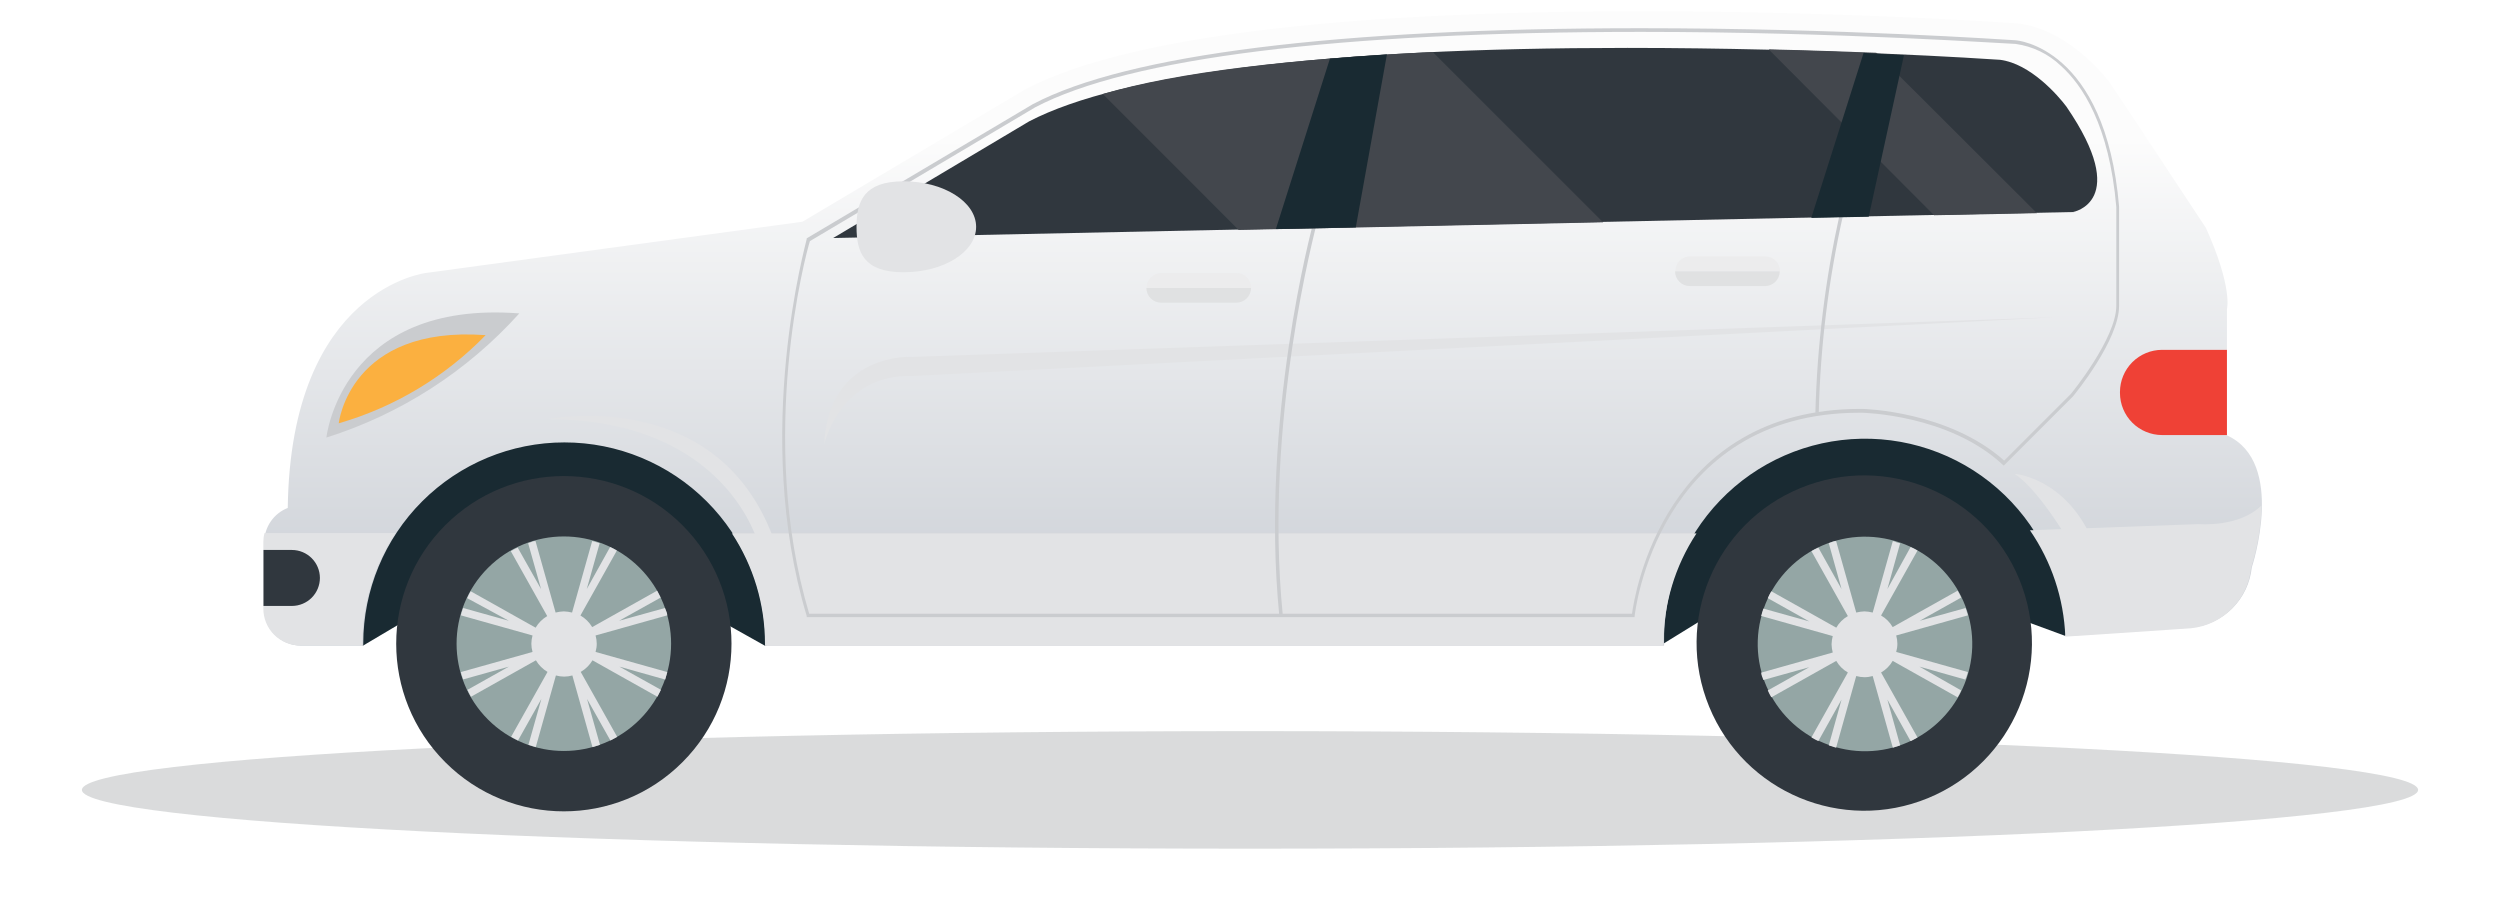 <svg width="138" height="51" viewBox="0 0 138 51" fill="none" xmlns="http://www.w3.org/2000/svg">
<g opacity="0.25" filter="url(#filter0_f)">
<path d="M69 46.847C104.611 46.847 133.479 45.394 133.479 43.603C133.479 41.811 104.611 40.358 69 40.358C33.389 40.358 4.521 41.811 4.521 43.603C4.521 45.394 33.389 46.847 69 46.847Z" fill="url(#paint0_radial)"/>
</g>
<path d="M20.028 35.646L23.816 33.4H38.22L42.227 35.646L50.953 32.564H86.072L91.815 35.533L95.473 33.278H109.042L114.005 35.103L115.709 31.015L112.132 22.921L20.847 24.356L18.819 31.372L20.028 35.646Z" fill="#192A32"/>
<path d="M37.668 42.076C41.282 38.462 41.282 32.603 37.668 28.989C34.054 25.375 28.195 25.375 24.581 28.989C20.967 32.603 20.967 38.462 24.581 42.076C28.195 45.69 34.054 45.69 37.668 42.076Z" fill="#30373E"/>
<path d="M35.311 39.719C37.623 37.407 37.623 33.658 35.311 31.346C32.999 29.034 29.25 29.034 26.938 31.346C24.625 33.658 24.625 37.407 26.938 39.719C29.25 42.032 32.999 42.032 35.311 39.719Z" fill="#94A6A5"/>
<path d="M36.833 37.098L32.875 35.987C32.918 35.839 32.94 35.686 32.94 35.533C32.939 35.379 32.917 35.226 32.875 35.078L36.833 33.967C36.833 33.829 36.752 33.691 36.704 33.562L34.173 34.267L36.468 32.986L36.274 32.605L32.689 34.616C32.531 34.351 32.307 34.13 32.04 33.975L34.051 30.39C33.931 30.319 33.806 30.254 33.678 30.196L32.389 32.515L33.102 29.985L32.689 29.863L31.578 33.813C31.429 33.775 31.277 33.753 31.123 33.748C30.97 33.753 30.818 33.775 30.669 33.813L29.558 29.863C29.42 29.863 29.291 29.944 29.153 29.985L29.866 32.515L28.577 30.228C28.447 30.287 28.319 30.352 28.196 30.423L30.207 34.008C29.942 34.163 29.722 34.384 29.566 34.648L25.981 32.637C25.908 32.759 25.852 32.889 25.787 33.018L28.09 34.267L25.568 33.562C25.516 33.694 25.473 33.83 25.438 33.967L29.396 35.078C29.354 35.226 29.332 35.379 29.331 35.533C29.331 35.686 29.353 35.839 29.396 35.987L25.438 37.098C25.473 37.236 25.516 37.371 25.568 37.504L28.09 36.798L25.803 38.079C25.868 38.209 25.925 38.339 25.998 38.461L29.582 36.449C29.738 36.714 29.959 36.934 30.223 37.09L28.212 40.675L28.593 40.877L29.883 38.582L29.169 41.113L29.574 41.242L30.686 37.285C30.833 37.327 30.986 37.348 31.14 37.349C31.293 37.349 31.446 37.328 31.594 37.285L32.705 41.242L33.119 41.113L32.405 38.582L33.695 40.877L34.068 40.675L32.056 37.09C32.324 36.935 32.547 36.714 32.705 36.449L36.29 38.461L36.485 38.079L34.189 36.798L36.72 37.512C36.752 37.382 36.793 37.236 36.833 37.098Z" fill="#E2E3E5"/>
<path d="M106.425 44.057C111.152 42.114 113.41 36.707 111.467 31.98C109.524 27.252 104.117 24.995 99.39 26.938C94.662 28.88 92.405 34.288 94.348 39.015C96.29 43.742 101.697 46 106.425 44.057Z" fill="#30373E"/>
<path d="M108.709 36.911C109.463 33.73 107.495 30.539 104.313 29.785C101.131 29.031 97.94 30.999 97.186 34.181C96.433 37.363 98.401 40.554 101.583 41.308C104.764 42.062 107.955 40.093 108.709 36.911Z" fill="#94A6A5"/>
<path d="M108.628 37.098L104.67 35.987C104.713 35.839 104.735 35.686 104.735 35.533C104.734 35.379 104.712 35.226 104.67 35.078L108.628 33.967C108.588 33.829 108.547 33.691 108.499 33.562L105.968 34.267L108.255 32.986C108.199 32.855 108.134 32.727 108.061 32.605L104.476 34.616C104.323 34.349 104.102 34.128 103.835 33.975L105.846 30.39C105.724 30.318 105.596 30.253 105.465 30.196L104.184 32.515L104.889 29.985C104.76 29.985 104.622 29.896 104.484 29.863L103.373 33.813C103.224 33.775 103.072 33.753 102.919 33.748C102.765 33.753 102.613 33.775 102.464 33.813L101.353 29.863C101.215 29.863 101.077 29.944 100.948 29.985L101.653 32.515L100.372 30.228C100.241 30.285 100.113 30.35 99.991 30.423L102.002 34.008C101.735 34.161 101.514 34.382 101.361 34.648L97.776 32.637C97.704 32.76 97.638 32.887 97.582 33.018L99.869 34.3L97.338 33.594C97.298 33.724 97.249 33.862 97.217 34L101.167 35.111C101.129 35.259 101.107 35.412 101.102 35.565C101.106 35.718 101.128 35.871 101.167 36.019L97.217 37.13C97.217 37.268 97.298 37.406 97.338 37.536L99.869 36.83L97.582 38.112C97.638 38.243 97.704 38.37 97.776 38.493L101.361 36.481C101.514 36.748 101.735 36.969 102.002 37.122L99.991 40.707C100.112 40.78 100.242 40.845 100.372 40.91L101.653 38.615L100.948 41.145L101.353 41.275L102.464 37.317C102.612 37.359 102.765 37.381 102.919 37.382C103.072 37.382 103.225 37.36 103.373 37.317L104.484 41.275L104.889 41.145L104.184 38.615L105.465 40.91C105.595 40.845 105.725 40.78 105.846 40.707L103.835 37.122C104.102 36.969 104.323 36.748 104.476 36.481L108.061 38.493C108.134 38.37 108.199 38.243 108.255 38.112L105.952 36.798L108.482 37.512C108.547 37.382 108.588 37.236 108.628 37.098Z" fill="#E2E3E5"/>
<path d="M122.927 24.032V17.057C122.927 17.057 123.26 15.897 121.767 12.58L116.496 4.607C116.496 4.607 114.338 1.622 111.353 1.29C111.353 1.29 69.178 -1.695 56.583 4.939L44.295 12.239L23.556 15.061C23.556 15.061 16.046 15.873 15.884 28.038C15.503 28.188 15.176 28.447 14.945 28.784C14.714 29.121 14.588 29.52 14.586 29.928V33.618C14.588 34.155 14.803 34.669 15.183 35.047C15.563 35.425 16.077 35.638 16.614 35.638H19.387H20.052C20.052 35.638 20.052 35.565 20.052 35.525C20.052 32.58 21.222 29.756 23.305 27.673C25.387 25.591 28.211 24.421 31.156 24.421C34.101 24.421 36.925 25.591 39.007 27.673C41.09 29.756 42.259 32.58 42.259 35.525V35.638H91.856C91.856 35.638 91.856 35.565 91.856 35.525C91.8 32.582 92.915 29.737 94.956 27.617C96.997 25.497 99.797 24.274 102.74 24.218C105.683 24.162 108.527 25.278 110.647 27.319C112.768 29.36 113.99 32.16 114.046 35.103L120.981 34.64C121.831 34.553 122.625 34.176 123.229 33.572C123.834 32.967 124.211 32.173 124.298 31.323C124.298 31.323 126.228 25.524 122.927 24.032Z" fill="url(#paint1_linear)"/>
<path d="M18.017 24.153C18.017 24.153 18.828 16.546 28.666 17.3C25.792 20.494 22.115 22.861 18.017 24.153Z" fill="#CACCCF"/>
<path d="M18.698 23.367C18.698 23.367 19.29 17.949 26.808 18.5C24.574 20.8 21.779 22.477 18.698 23.367Z" fill="#FBB040"/>
<path d="M45.495 24.535C45.495 24.535 46.347 20.633 50.361 20.755L113.462 17.511L50.361 19.701C50.361 19.701 45.738 19.417 45.495 24.535Z" fill="#E2E3E5"/>
<path d="M16.573 35.63H19.347H20.012C20.012 35.63 20.012 35.557 20.012 35.516C20.01 33.351 20.645 31.233 21.837 29.425H14.602C14.559 29.581 14.538 29.742 14.537 29.904V33.594C14.536 33.862 14.588 34.127 14.69 34.374C14.792 34.622 14.942 34.847 15.131 35.036C15.32 35.225 15.545 35.375 15.793 35.477C16.04 35.579 16.305 35.631 16.573 35.63Z" fill="#E2E3E5"/>
<path d="M121.362 28.931L112.051 29.271C113.246 31.003 113.924 33.04 114.005 35.143L120.94 34.681C121.79 34.594 122.584 34.217 123.189 33.612C123.793 33.008 124.17 32.214 124.257 31.364C124.612 30.239 124.808 29.071 124.841 27.892C123.6 29.133 121.362 28.931 121.362 28.931Z" fill="#E2E3E5"/>
<path d="M91.823 35.646C91.823 35.646 91.823 35.573 91.823 35.533C91.822 33.367 92.456 31.249 93.648 29.442H40.402C41.593 31.249 42.228 33.367 42.227 35.533V35.646H91.823Z" fill="#E2E3E5"/>
<path d="M122.927 19.311H119.342C118.728 19.314 118.139 19.559 117.704 19.993C117.27 20.428 117.025 21.017 117.022 21.631V21.696C117.025 22.311 117.27 22.899 117.704 23.334C118.139 23.768 118.728 24.013 119.342 24.015H122.927V19.311Z" fill="#EF4136"/>
<path d="M16.118 30.358H14.545V33.448H16.118C16.528 33.446 16.92 33.282 17.209 32.992C17.497 32.701 17.659 32.309 17.659 31.899C17.657 31.491 17.494 31.1 17.206 30.812C16.917 30.523 16.526 30.36 16.118 30.358Z" fill="#30373E"/>
<path d="M90.225 34.065H44.53V34C41.489 23.918 44.53 13.301 44.53 13.196V13.155L57.012 5.75C62.227 3.001 73.826 1.557 90.558 1.557C101.539 1.557 110.834 2.198 111.248 2.222C111.296 2.222 116.22 2.563 116.974 11.403V16.886C116.974 18.768 114.541 21.753 114.419 21.89L110.607 25.703L110.542 25.646C107.574 22.88 102.821 22.783 102.78 22.783H102.651C91.49 22.783 90.241 33.886 90.233 34L90.225 34.065ZM44.668 33.878H90.087C90.225 32.832 91.872 22.572 102.683 22.572H102.813C102.861 22.572 107.566 22.685 110.631 25.427L114.314 21.744C114.314 21.744 116.82 18.687 116.82 16.878V11.428C116.43 6.902 114.938 4.688 113.762 3.634C113.077 2.979 112.203 2.556 111.264 2.425C110.875 2.425 101.531 1.76 90.59 1.76C73.89 1.76 62.316 3.196 57.134 5.929L44.708 13.309C44.489 13.966 41.764 24.162 44.668 33.878Z" fill="#CACCCF"/>
<path d="M68.254 16.692H64.101C63.886 16.692 63.68 16.606 63.528 16.454C63.376 16.302 63.29 16.096 63.29 15.88C63.29 15.665 63.376 15.459 63.528 15.307C63.68 15.155 63.886 15.069 64.101 15.069H68.254C68.469 15.069 68.675 15.155 68.827 15.307C68.979 15.459 69.065 15.665 69.065 15.88C69.065 16.096 68.979 16.302 68.827 16.454C68.675 16.606 68.469 16.692 68.254 16.692Z" fill="#ECECED"/>
<path d="M63.282 15.897C63.282 16.112 63.367 16.318 63.519 16.47C63.671 16.622 63.878 16.708 64.093 16.708H68.245C68.46 16.708 68.667 16.622 68.819 16.47C68.971 16.318 69.056 16.112 69.056 15.897H63.282Z" fill="#E0E1E2"/>
<path d="M97.444 15.775H93.291C93.076 15.775 92.87 15.69 92.718 15.537C92.565 15.385 92.48 15.179 92.48 14.964C92.48 14.749 92.565 14.543 92.718 14.39C92.87 14.238 93.076 14.153 93.291 14.153H97.444C97.659 14.153 97.865 14.238 98.017 14.39C98.169 14.543 98.255 14.749 98.255 14.964C98.255 15.179 98.169 15.385 98.017 15.537C97.865 15.69 97.659 15.775 97.444 15.775Z" fill="#ECECED"/>
<path d="M92.464 14.98C92.464 15.195 92.549 15.402 92.701 15.554C92.853 15.706 93.06 15.791 93.275 15.791H97.427C97.643 15.791 97.849 15.706 98.001 15.554C98.153 15.402 98.239 15.195 98.239 14.98H92.464Z" fill="#E0E1E2"/>
<path d="M70.614 33.951C69.551 23.14 72.455 12.45 72.479 12.344L72.666 12.393C72.666 12.498 69.738 23.156 70.808 33.935L70.614 33.951Z" fill="#CACCCF"/>
<path d="M100.396 22.783H100.209C100.303 19.087 100.754 15.41 101.556 11.801L101.742 11.85C100.935 15.441 100.484 19.103 100.396 22.783Z" fill="#CACCCF"/>
<path d="M114.062 5.88C113.608 5.272 112.075 3.512 110.404 3.301C109.69 3.252 100.534 2.644 89.836 2.644C73.331 2.644 61.911 4.047 56.809 6.699L45.99 13.139L114.427 11.704C114.427 11.704 117.671 11.144 114.062 5.88Z" fill="#30373E"/>
<path d="M68.375 12.693L88.49 12.271L79.089 2.871C71.271 3.261 65.042 3.958 60.873 5.191L68.375 12.693Z" fill="#43474D"/>
<path d="M97.63 2.725L106.762 11.882L112.44 11.768L103.567 2.912C101.799 2.847 99.795 2.774 97.63 2.725Z" fill="#43474D"/>
<path d="M70.427 12.645L74.839 12.555L76.559 3.001C75.456 3.074 74.434 3.147 73.412 3.236L70.427 12.645Z" fill="#192A32"/>
<path d="M99.982 12.028L103.154 11.963L105.1 3.041C104.395 3.041 103.665 2.952 102.87 2.92L99.982 12.028Z" fill="#192A32"/>
<path d="M53.882 12.523C53.882 13.91 52.089 15.029 49.875 15.029C47.661 15.029 47.28 13.91 47.28 12.523C47.28 11.136 47.669 10.008 49.875 10.008C52.081 10.008 53.882 11.136 53.882 12.523Z" fill="#E2E3E5"/>
<path d="M41.878 30.082C41.878 30.082 40.167 23.14 30.223 23.14C30.223 23.14 39.826 21.169 42.819 30.082H41.878Z" fill="#E2E3E5"/>
<path d="M114.135 29.766C114.135 29.766 112.513 27.008 111.208 26.157C111.208 26.157 113.957 26.343 115.482 29.766H114.135Z" fill="#E2E3E5"/>
<defs>
<filter id="filter0_f" x="0.521" y="36.358" width="136.958" height="14.489" filterUnits="userSpaceOnUse" color-interpolation-filters="sRGB">
<feFlood flood-opacity="0" result="BackgroundImageFix"/>
<feBlend mode="normal" in="SourceGraphic" in2="BackgroundImageFix" result="shape"/>
<feGaussianBlur stdDeviation="2" result="effect1_foregroundBlur"/>
</filter>
<radialGradient id="paint0_radial" cx="0" cy="0" r="1" gradientUnits="userSpaceOnUse" gradientTransform="translate(-222673 432.898) scale(10241.4 82.118)">
<stop stop-color="#393F42"/>
<stop offset="0.27" stop-color="#3D4346"/>
<stop offset="0.57" stop-color="#4A5053"/>
<stop offset="0.87" stop-color="#5F6669"/>
<stop offset="1" stop-color="#6A7174"/>
</radialGradient>
<linearGradient id="paint1_linear" x1="69.722" y1="7.668" x2="69.722" y2="142.636" gradientUnits="userSpaceOnUse">
<stop stop-color="#FCFCFC"/>
<stop offset="1" stop-color="#031838"/>
</linearGradient>
</defs>
</svg>

